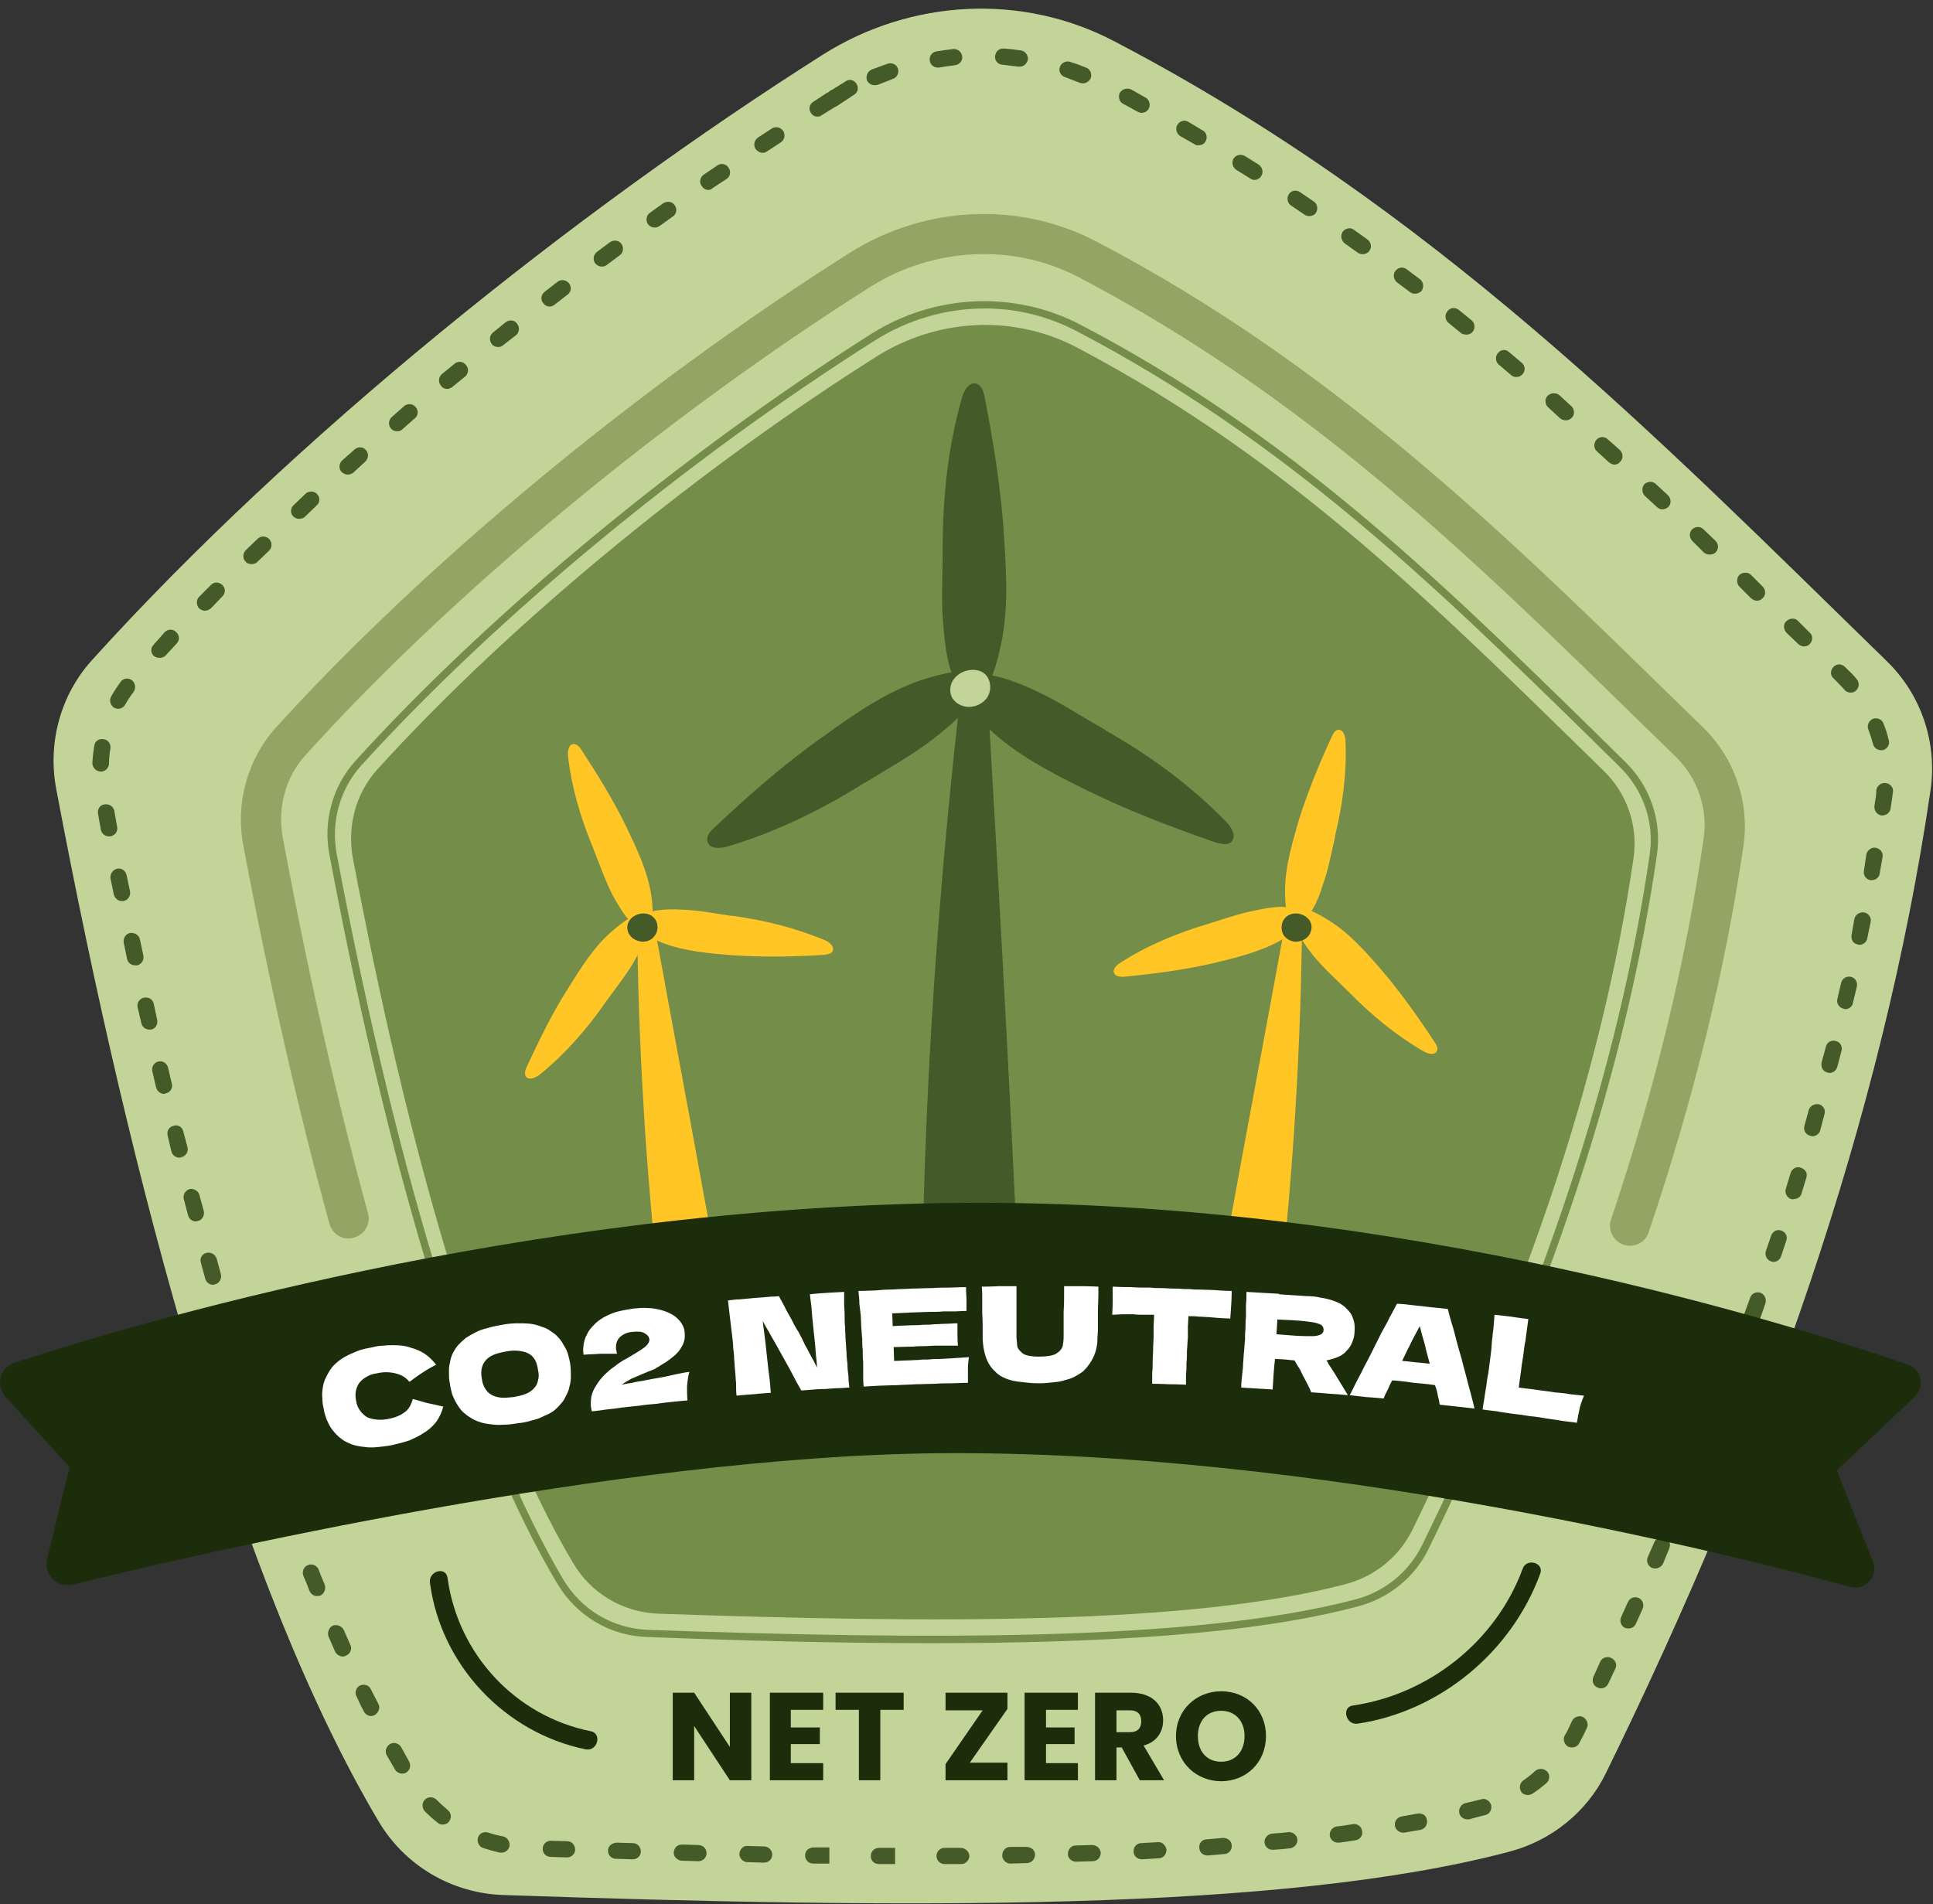 <svg width="203" height="200" viewBox="0 0 203 200" fill="none" xmlns="http://www.w3.org/2000/svg">
<rect x="0" y="0" width="203" height="200" fill="#333333" stroke="none"/>
<path d="M86.4 5.75C60.3 22.3 30.8 45.95 9.65 69.35C6.35 73 5 78 5.9 82.85C13.85 125 25.05 166.5 39.75 191.3C42.5 195.95 47.4 198.85 52.8 199.05C95.05 200.5 134.55 200.85 158.5 194.5C162.9 193.35 166.65 190.35 168.65 186.25C185.5 151.85 197.7 117.4 202.75 82.95C203.45 77.95 201.75 72.95 198.15 69.45C173.75 45.65 150.5 21.85 117.05 4.35C107.35 -0.75 95.65 -0.1 86.4 5.75Z" fill="#C3D498"/>
<path d="M94 195.8H92.3C91.8 195.8 91.45 195.45 91.45 194.95C91.45 194.5 91.8 194.1 92.3 194.1H94V194.95V195.8ZM99.2 195.8C98.75 195.8 98.35 195.45 98.35 194.95C98.35 194.5 98.7 194.1 99.2 194.1H100.9C101.3 194.1 101.8 194.45 101.8 194.95C101.8 195.4 101.4 195.8 100.95 195.8H99.2ZM87.1 195.75H85.4C84.9 195.75 84.55 195.35 84.55 194.9C84.55 194.4 84.9 194.1 85.4 194.05H87.1V194.9V195.75ZM106.1 195.75C105.65 195.75 105.25 195.35 105.25 194.9C105.25 194.4 105.6 194 106.1 194H107.8C108.3 194 108.7 194.35 108.7 194.8C108.7 195.3 108.3 195.7 107.85 195.7L106.1 195.75ZM80.25 195.65C80.217 195.65 80.2 195.65 80.2 195.65L78.5 195.6C78.05 195.6 77.65 195.2 77.65 194.75C77.65 194.3 78.05 193.85 78.5 193.9L80.25 193.95C80.7 193.95 81.1 194.35 81.1 194.8C81.1 195.3 80.7 195.65 80.25 195.65ZM113 195.55C112.55 195.55 112.15 195.2 112.15 194.75C112.15 194.25 112.5 193.85 112.95 193.85L114.7 193.8C115.15 193.8 115.55 194.15 115.6 194.6C115.6 195.1 115.25 195.5 114.75 195.5L113.05 195.55C113.017 195.55 113 195.55 113 195.55ZM73.35 195.5C73.317 195.5 73.3 195.5 73.3 195.5L71.65 195.45C71.15 195.45 70.75 195.05 70.75 194.6C70.8 194.1 71.1 193.75 71.65 193.75L73.35 193.8C73.85 193.8 74.2 194.2 74.2 194.65C74.2 195.15 73.8 195.5 73.35 195.5ZM66.45 195.3C66.417 195.3 66.4 195.3 66.4 195.3L64.7 195.25C64.2 195.25 63.85 194.85 63.85 194.4C63.85 193.9 64.25 193.6 64.75 193.55L66.45 193.6C66.95 193.6 67.3 194 67.3 194.5C67.3 194.95 66.9 195.3 66.45 195.3ZM119.9 195.3C119.45 195.3 119.05 194.95 119.05 194.5C119 194 119.4 193.6 119.85 193.6L121.6 193.5C122.05 193.45 122.45 193.85 122.5 194.3C122.5 194.8 122.15 195.2 121.65 195.2L119.95 195.3C119.917 195.3 119.9 195.3 119.9 195.3ZM59.55 195.1C59.517 195.1 59.5 195.1 59.5 195.1L57.85 195.05C57.35 195.05 56.95 194.65 57 194.15C57 193.7 57.4 193.35 57.85 193.35L59.55 193.4C60.05 193.4 60.4 193.8 60.4 194.3C60.4 194.75 60 195.1 59.55 195.1ZM126.8 194.9C126.35 194.9 125.95 194.55 125.95 194.1C125.9 193.6 126.25 193.2 126.75 193.2L128.45 193.05C128.9 193.05 129.35 193.35 129.35 193.85C129.4 194.3 129.05 194.75 128.55 194.75L126.85 194.9C126.817 194.9 126.8 194.9 126.8 194.9ZM52.65 194.6C52.583 194.6 52.533 194.6 52.5 194.6C51.9 194.467 51.3 194.3 50.7 194.1C50.3 193.95 50.05 193.45 50.2 193C50.35 192.55 50.85 192.35 51.3 192.5C51.8 192.667 52.317 192.8 52.85 192.9C53.3 193 53.6 193.5 53.5 193.95C53.4 194.35 53.05 194.6 52.65 194.6ZM133.65 194.3C133.2 194.3 132.85 194 132.8 193.55C132.75 193.1 133.1 192.65 133.6 192.6C134.167 192.567 134.733 192.517 135.3 192.45C135.75 192.4 136.2 192.75 136.25 193.2C136.3 193.65 135.95 194.1 135.45 194.15C134.883 194.217 134.317 194.267 133.75 194.3C133.717 194.3 133.683 194.3 133.65 194.3ZM140.5 193.55C140.1 193.55 139.7 193.25 139.65 192.8C139.6 192.35 139.95 191.9 140.4 191.85C140.967 191.783 141.533 191.7 142.1 191.6C142.55 191.55 143 191.85 143.05 192.35C143.15 192.8 142.8 193.25 142.35 193.3C141.783 193.4 141.217 193.483 140.65 193.55C140.583 193.55 140.533 193.55 140.5 193.55ZM147.35 192.5C146.95 192.5 146.55 192.2 146.5 191.8C146.4 191.35 146.7 190.9 147.2 190.8C147.767 190.7 148.317 190.6 148.85 190.5C149.35 190.4 149.8 190.7 149.85 191.15C149.95 191.65 149.65 192.1 149.2 192.2C148.633 192.3 148.067 192.4 147.5 192.5C147.433 192.5 147.383 192.5 147.35 192.5ZM46.5 191.65C46.3 191.65 46.1 191.6 45.95 191.45C45.483 191.083 45.033 190.683 44.6 190.25C44.3 189.9 44.3 189.35 44.6 189.05C44.95 188.7 45.5 188.7 45.85 189.05C46.217 189.417 46.617 189.783 47.05 190.15C47.4 190.45 47.45 190.95 47.15 191.35C47 191.55 46.75 191.65 46.5 191.65ZM154.1 191.1C153.7 191.1 153.35 190.85 153.25 190.45C153.15 190 153.45 189.5 153.9 189.4C154.467 189.267 155.017 189.133 155.55 189C156 188.85 156.45 189.15 156.6 189.6C156.7 190.05 156.45 190.55 156 190.65C155.433 190.783 154.867 190.933 154.3 191.1C154.233 191.1 154.167 191.1 154.1 191.1ZM160.45 188.55C160.2 188.55 159.9 188.45 159.75 188.2C159.5 187.8 159.6 187.25 160 187C160.433 186.7 160.85 186.367 161.25 186C161.65 185.7 162.15 185.75 162.5 186.1C162.8 186.45 162.75 187 162.4 187.3C161.933 187.7 161.45 188.067 160.95 188.4C160.783 188.5 160.617 188.55 160.45 188.55ZM42.2 186.3C41.95 186.3 41.65 186.15 41.5 185.9C41.2 185.4 40.9 184.883 40.6 184.35C40.4 183.95 40.55 183.45 40.95 183.2C41.35 182.95 41.9 183.1 42.15 183.55C42.417 184.05 42.683 184.533 42.95 185C43.2 185.45 43.05 185.95 42.65 186.2C42.517 186.267 42.367 186.3 42.2 186.3ZM165.1 183.55C164.933 183.55 164.783 183.517 164.65 183.45C164.25 183.2 164.1 182.65 164.35 182.25C164.483 182.05 164.6 181.833 164.7 181.6L165.1 180.75C165.3 180.35 165.85 180.15 166.25 180.35C166.65 180.6 166.85 181.1 166.65 181.5L166.25 182.35C166.117 182.583 165.983 182.833 165.85 183.1C165.7 183.4 165.4 183.55 165.1 183.55ZM38.95 180.25C38.65 180.25 38.35 180.05 38.2 179.75C37.933 179.25 37.683 178.733 37.45 178.2C37.2 177.8 37.4 177.25 37.8 177.05C38.25 176.85 38.75 177 38.95 177.45C39.217 177.983 39.483 178.5 39.75 179C39.95 179.4 39.75 179.9 39.35 180.15C39.217 180.217 39.083 180.25 38.95 180.25ZM168.1 177.35C168 177.35 167.883 177.317 167.75 177.25C167.3 177.05 167.15 176.55 167.35 176.1L168.05 174.55C168.25 174.1 168.8 173.95 169.2 174.15C169.65 174.35 169.85 174.85 169.65 175.25L168.9 176.85C168.75 177.15 168.45 177.35 168.1 177.35ZM36 174C35.7 174 35.35 173.8 35.2 173.5C34.967 172.967 34.733 172.433 34.5 171.9C34.35 171.45 34.55 170.95 34.95 170.75C35.4 170.6 35.9 170.8 36.1 171.2C36.333 171.733 36.567 172.267 36.8 172.8C37 173.2 36.8 173.7 36.35 173.9C36.25 173.967 36.133 174 36 174ZM171 171.05C170.9 171.05 170.783 171.033 170.65 171C170.25 170.8 170.05 170.3 170.25 169.85L170.95 168.3C171.15 167.85 171.65 167.65 172.1 167.85C172.5 168.05 172.7 168.55 172.5 169L171.8 170.55C171.65 170.9 171.35 171.05 171 171.05ZM33.3 167.65C32.95 167.65 32.65 167.45 32.5 167.1C32.3 166.567 32.083 166.033 31.85 165.5C31.7 165.05 31.9 164.55 32.35 164.4C32.75 164.2 33.3 164.45 33.45 164.85C33.65 165.383 33.867 165.917 34.1 166.45C34.25 166.9 34.05 167.4 33.65 167.6C33.517 167.633 33.4 167.65 33.3 167.65ZM173.85 164.75C173.717 164.75 173.6 164.733 173.5 164.7C173.05 164.5 172.85 164 173.05 163.55L173.75 161.95C173.95 161.55 174.45 161.35 174.85 161.55C175.3 161.7 175.5 162.2 175.3 162.65L174.65 164.25C174.5 164.55 174.15 164.75 173.85 164.75ZM30.8 161.2C30.45 161.2 30.15 161 30 160.65L29.4 159.05C29.25 158.6 29.45 158.1 29.9 157.95C30.35 157.75 30.85 158 31 158.45L31.6 160.05C31.75 160.5 31.55 161 31.1 161.15C31 161.183 30.9 161.2 30.8 161.2ZM176.55 158.4C176.45 158.4 176.333 158.383 176.2 158.35C175.8 158.15 175.6 157.65 175.75 157.2L176.45 155.65C176.6 155.2 177.1 155 177.55 155.15C178 155.35 178.2 155.85 178 156.3L177.35 157.9C177.2 158.2 176.9 158.4 176.55 158.4ZM28.5 154.7C28.15 154.7 27.8 154.5 27.65 154.15L27.1 152.5C26.95 152.05 27.2 151.55 27.65 151.4C28.1 151.25 28.6 151.5 28.75 151.95L29.3 153.6C29.45 154 29.2 154.5 28.75 154.65C28.65 154.683 28.567 154.7 28.5 154.7ZM179.15 152C179.05 152 178.95 151.983 178.85 151.95C178.4 151.8 178.2 151.3 178.35 150.85L179 149.25C179.15 148.8 179.65 148.55 180.1 148.75C180.55 148.9 180.75 149.4 180.6 149.85L179.95 151.45C179.8 151.8 179.5 152 179.15 152ZM26.3 148.15C25.95 148.15 25.6 147.95 25.5 147.55L25 145.9C24.85 145.45 25.1 145 25.55 144.85C26 144.7 26.5 144.95 26.6 145.4L27.15 147.05C27.3 147.5 27.05 148 26.6 148.1C26.5 148.133 26.4 148.15 26.3 148.15ZM181.65 145.55C181.55 145.55 181.45 145.533 181.35 145.5C180.9 145.35 180.7 144.85 180.85 144.4L181.45 142.8C181.6 142.35 182.1 142.1 182.55 142.3C183 142.45 183.25 142.95 183.05 143.4L182.45 145C182.35 145.35 182 145.55 181.65 145.55ZM24.3 141.55C23.9 141.55 23.55 141.35 23.45 140.95L22.95 139.3C22.85 138.85 23.1 138.35 23.55 138.25C24 138.1 24.5 138.35 24.6 138.8L25.1 140.45C25.25 140.9 25 141.4 24.55 141.55C24.45 141.55 24.367 141.55 24.3 141.55ZM184 139.1C183.933 139.1 183.85 139.083 183.75 139.05C183.3 138.9 183.05 138.4 183.2 137.95L183.8 136.3C183.95 135.85 184.45 135.65 184.9 135.8C185.3 135.95 185.55 136.45 185.4 136.9L184.85 138.5C184.7 138.85 184.35 139.1 184 139.1ZM22.35 134.95C22 134.95 21.65 134.7 21.55 134.3L21.1 132.65C20.95 132.2 21.2 131.7 21.7 131.6C22.15 131.5 22.6 131.75 22.75 132.2L23.2 133.85C23.3 134.3 23.05 134.8 22.6 134.9C22.533 134.933 22.45 134.95 22.35 134.95ZM186.25 132.55C186.183 132.55 186.1 132.533 186 132.5C185.55 132.35 185.3 131.85 185.45 131.4L186 129.8C186.15 129.35 186.6 129.1 187.05 129.25C187.5 129.4 187.75 129.85 187.6 130.3L187.05 131.95C186.95 132.3 186.6 132.55 186.25 132.55ZM20.55 128.3C20.2 128.3 19.85 128.05 19.75 127.65L19.3 125.95C19.2 125.5 19.45 125.05 19.9 124.9C20.35 124.8 20.85 125.1 20.95 125.55L21.4 127.2C21.5 127.65 21.25 128.15 20.8 128.25C20.7 128.283 20.617 128.3 20.55 128.3ZM188.35 125.95C188.283 125.983 188.2 125.983 188.1 125.95C187.65 125.8 187.4 125.3 187.55 124.85L188.05 123.2C188.2 122.75 188.65 122.5 189.1 122.65C189.6 122.8 189.85 123.25 189.7 123.7L189.2 125.35C189.1 125.75 188.75 125.95 188.35 125.95ZM18.85 121.6C18.45 121.6 18.1 121.35 18 120.95L17.6 119.25C17.5 118.8 17.75 118.35 18.25 118.25C18.7 118.1 19.15 118.4 19.25 118.85L19.7 120.55C19.8 121 19.5 121.45 19.05 121.55C18.983 121.583 18.917 121.6 18.85 121.6ZM190.35 119.35C190.25 119.35 190.167 119.333 190.1 119.3C189.65 119.2 189.35 118.7 189.5 118.25L189.95 116.6C190.1 116.15 190.55 115.9 191.05 116C191.5 116.15 191.75 116.6 191.6 117.05L191.15 118.75C191.05 119.1 190.7 119.35 190.35 119.35ZM17.2 114.9C16.85 114.9 16.5 114.6 16.4 114.25L16 112.55C15.9 112.1 16.15 111.6 16.65 111.5C17.1 111.4 17.55 111.7 17.65 112.15L18.05 113.85C18.15 114.3 17.9 114.75 17.4 114.85C17.333 114.883 17.267 114.9 17.2 114.9ZM192.15 112.7C192.083 112.7 192 112.683 191.9 112.65C191.45 112.55 191.2 112.1 191.3 111.6L191.75 109.95C191.85 109.5 192.3 109.2 192.8 109.35C193.25 109.45 193.5 109.9 193.4 110.35L192.95 112.05C192.85 112.45 192.5 112.7 192.15 112.7ZM15.7 108.15C15.3 108.15 14.95 107.9 14.85 107.5L14.45 105.8C14.35 105.35 14.65 104.9 15.1 104.8C15.6 104.7 16.05 104.95 16.15 105.45L16.5 107.1C16.6 107.6 16.35 108.05 15.85 108.15C15.783 108.15 15.733 108.15 15.7 108.15ZM193.8 106C193.733 106 193.667 105.983 193.6 105.95C193.15 105.85 192.85 105.4 192.95 104.95L193.35 103.25C193.45 102.8 193.9 102.5 194.35 102.6C194.85 102.7 195.1 103.15 195 103.65L194.6 105.3C194.55 105.7 194.2 106 193.8 106ZM14.2 101.4C13.8 101.4 13.45 101.15 13.35 100.75L13 99.05C12.9 98.55 13.2 98.1 13.65 98C14.15 97.95 14.6 98.2 14.7 98.7L15.05 100.35C15.15 100.85 14.85 101.3 14.4 101.4C14.333 101.4 14.267 101.4 14.2 101.4ZM195.25 99.25C195.217 99.25 195.167 99.233 195.1 99.2C194.65 99.15 194.35 98.7 194.45 98.2L194.75 96.5C194.85 96.05 195.35 95.75 195.8 95.85C196.25 95.95 196.55 96.4 196.45 96.85L196.1 98.55C196.05 98.95 195.65 99.25 195.25 99.25ZM12.8 94.65C12.4 94.65 12.05 94.35 11.95 93.95L11.6 92.25C11.55 91.8 11.85 91.35 12.3 91.25C12.75 91.15 13.2 91.45 13.3 91.95L13.65 93.6C13.75 94.1 13.45 94.55 12.95 94.65C12.917 94.65 12.867 94.65 12.8 94.65ZM196.6 92.45C196.533 92.45 196.467 92.45 196.4 92.45C195.95 92.35 195.65 91.9 195.75 91.45L196 89.75C196.1 89.3 196.55 88.95 197 89.05C197.5 89.15 197.8 89.6 197.7 90.05L197.4 91.75C197.35 92.15 197 92.45 196.6 92.45ZM11.45 87.85C11.05 87.85 10.7 87.6 10.6 87.2L10.3 85.5C10.2 85 10.5 84.55 10.95 84.5C11.45 84.4 11.9 84.7 12 85.15L12.3 86.85C12.4 87.3 12.1 87.75 11.6 87.85C11.567 87.85 11.517 87.85 11.45 87.85ZM197.7 85.65C197.667 85.65 197.617 85.65 197.55 85.65C197.1 85.55 196.8 85.15 196.85 84.65L197 83.65C197.033 83.45 197.05 83.233 197.05 83C197.1 82.55 197.55 82.2 198 82.25C198.5 82.3 198.85 82.7 198.8 83.15C198.767 83.417 198.733 83.667 198.7 83.9L198.55 84.9C198.5 85.35 198.1 85.65 197.7 85.65ZM10.55 81.05C10.05 81 9.7 80.6 9.7 80.15C9.733 79.55 9.8 78.95 9.9 78.35C9.95 77.85 10.4 77.55 10.9 77.65C11.35 77.7 11.65 78.15 11.6 78.6C11.5 79.133 11.45 79.683 11.45 80.25C11.4 80.7 11.05 81.05 10.55 81.05ZM197.55 78.8C197.15 78.8 196.8 78.55 196.7 78.15C196.567 77.65 196.4 77.133 196.2 76.6C196.05 76.2 196.25 75.7 196.7 75.5C197.15 75.35 197.65 75.55 197.8 76C198.033 76.567 198.217 77.15 198.35 77.75C198.5 78.2 198.2 78.65 197.75 78.8C197.683 78.8 197.617 78.8 197.55 78.8ZM12.4 74.45C12.267 74.45 12.133 74.417 12 74.35C11.6 74.1 11.45 73.6 11.65 73.2C11.95 72.667 12.283 72.15 12.65 71.65C12.9 71.25 13.45 71.15 13.85 71.45C14.2 71.7 14.3 72.25 14.05 72.65C13.717 73.083 13.417 73.533 13.15 74C13 74.3 12.7 74.45 12.4 74.45ZM194.35 72.75C194.1 72.75 193.85 72.65 193.7 72.45C193.433 72.15 193.15 71.85 192.85 71.55L192.55 71.25C192.2 70.95 192.2 70.4 192.55 70.05C192.9 69.7 193.4 69.7 193.75 70.05L194.05 70.35C194.383 70.65 194.7 70.983 195 71.35C195.3 71.7 195.25 72.25 194.9 72.55C194.75 72.7 194.55 72.75 194.35 72.75ZM16.75 69.1C16.55 69.1 16.35 69.05 16.15 68.9C15.8 68.55 15.8 68.05 16.15 67.7L17.3 66.4C17.65 66.05 18.2 66.05 18.5 66.4C18.85 66.7 18.9 67.25 18.55 67.6L17.4 68.85C17.2 69.05 17 69.1 16.75 69.1ZM189.45 67.9C189.25 67.9 189 67.8 188.85 67.65L187.6 66.45C187.3 66.1 187.25 65.55 187.6 65.25C187.95 64.9 188.5 64.9 188.8 65.2L190.05 66.45C190.4 66.75 190.4 67.3 190.05 67.65C189.9 67.8 189.7 67.9 189.45 67.9ZM21.5 64.15C21.3 64.15 21.1 64.05 20.9 63.9C20.6 63.55 20.6 63 20.9 62.7L22.15 61.45C22.45 61.1 23 61.1 23.35 61.45C23.7 61.8 23.7 62.3 23.35 62.65L22.15 63.9C21.95 64.05 21.75 64.15 21.5 64.15ZM184.5 63.1C184.3 63.1 184.1 63 183.9 62.85L182.7 61.65C182.35 61.3 182.35 60.75 182.65 60.4C183 60.1 183.55 60.05 183.9 60.4L185.1 61.6C185.45 61.95 185.45 62.5 185.15 62.8C184.95 63 184.75 63.1 184.5 63.1ZM26.4 59.25C26.2 59.25 25.95 59.2 25.8 59C25.45 58.65 25.5 58.15 25.8 57.8L27.05 56.6C27.4 56.25 27.95 56.3 28.25 56.6C28.6 56.95 28.6 57.5 28.25 57.85L27 59.05C26.85 59.2 26.65 59.25 26.4 59.25ZM179.55 58.25C179.35 58.25 179.15 58.2 178.95 58.05L177.75 56.85C177.4 56.5 177.35 55.95 177.7 55.6C178.05 55.3 178.55 55.25 178.9 55.6L180.15 56.8C180.5 57.15 180.5 57.65 180.2 58C180 58.2 179.8 58.25 179.55 58.25ZM31.4 54.5C31.2 54.5 30.95 54.4 30.8 54.25C30.45 53.9 30.5 53.35 30.85 53.05L32.1 51.85C32.45 51.55 33 51.55 33.3 51.9C33.65 52.25 33.6 52.8 33.25 53.1L32 54.3C31.85 54.45 31.6 54.5 31.4 54.5ZM174.6 53.5C174.35 53.5 174.15 53.4 174 53.25L172.75 52.1C172.4 51.75 172.4 51.2 172.7 50.85C173.05 50.55 173.55 50.5 173.9 50.85L175.15 52C175.5 52.35 175.55 52.9 175.2 53.25C175.05 53.4 174.8 53.5 174.6 53.5ZM36.5 49.85C36.3 49.85 36.05 49.75 35.85 49.55C35.55 49.2 35.6 48.65 35.95 48.35L37.25 47.2C37.6 46.9 38.15 46.9 38.45 47.3C38.75 47.65 38.7 48.15 38.35 48.5L37.1 49.65C36.9 49.8 36.7 49.85 36.5 49.85ZM169.55 48.8C169.35 48.8 169.15 48.7 168.95 48.55L167.7 47.4C167.35 47.1 167.35 46.55 167.65 46.2C167.95 45.85 168.5 45.8 168.85 46.15L170.15 47.3C170.45 47.65 170.5 48.15 170.15 48.5C170 48.7 169.8 48.8 169.55 48.8ZM41.7 45.3C41.45 45.3 41.2 45.2 41.05 45C40.75 44.65 40.8 44.1 41.15 43.8L42.45 42.65C42.8 42.35 43.35 42.4 43.65 42.75C43.95 43.1 43.95 43.65 43.55 43.95L42.25 45.1C42.1 45.25 41.9 45.3 41.7 45.3ZM164.45 44.15C164.25 44.15 164.05 44.1 163.85 43.95L162.6 42.8C162.25 42.5 162.2 41.95 162.5 41.6C162.85 41.25 163.35 41.2 163.75 41.5L165 42.65C165.35 42.95 165.4 43.5 165.1 43.85C164.9 44.05 164.7 44.15 164.45 44.15ZM46.95 40.85C46.7 40.85 46.45 40.75 46.3 40.5C46 40.15 46.05 39.6 46.4 39.3L47.75 38.2C48.1 37.9 48.65 37.95 48.95 38.35C49.25 38.7 49.2 39.25 48.85 39.55L47.5 40.65C47.333 40.783 47.15 40.85 46.95 40.85ZM159.25 39.6C159.05 39.6 158.85 39.55 158.7 39.4L157.4 38.3C157.05 38 157 37.45 157.3 37.1C157.6 36.7 158.15 36.65 158.5 37L159.8 38.1C160.2 38.4 160.2 38.95 159.9 39.3C159.75 39.5 159.5 39.6 159.25 39.6ZM52.3 36.45C52.05 36.45 51.8 36.35 51.65 36.15C51.35 35.75 51.4 35.25 51.75 34.95L53.1 33.85C53.5 33.55 54.05 33.6 54.3 34C54.6 34.35 54.55 34.9 54.2 35.2L52.85 36.25C52.7 36.4 52.5 36.45 52.3 36.45ZM154 35.15C153.8 35.15 153.6 35.1 153.45 35L152.1 33.9C151.75 33.6 151.7 33.05 152 32.7C152.3 32.3 152.8 32.25 153.2 32.55L154.55 33.65C154.9 33.95 154.95 34.5 154.65 34.85C154.5 35.05 154.25 35.15 154 35.15ZM57.7 32.2C57.45 32.2 57.2 32.05 57.05 31.85C56.75 31.5 56.8 30.95 57.2 30.65L58.55 29.6C58.95 29.3 59.45 29.4 59.75 29.75C60.05 30.15 60 30.65 59.6 30.95L58.25 32C58.083 32.133 57.9 32.2 57.7 32.2ZM148.6 30.85C148.4 30.85 148.25 30.8 148.1 30.7L146.7 29.65C146.35 29.35 146.25 28.8 146.55 28.45C146.85 28.05 147.4 28 147.75 28.3L149.15 29.35C149.5 29.65 149.55 30.15 149.3 30.55C149.1 30.75 148.85 30.85 148.6 30.85ZM63.2 28C62.95 28 62.7 27.9 62.5 27.65C62.25 27.3 62.3 26.75 62.7 26.45L64.05 25.45C64.45 25.15 65 25.25 65.25 25.6C65.55 26 65.45 26.55 65.1 26.8L63.7 27.85C63.567 27.95 63.4 28 63.2 28ZM143.1 26.7C142.933 26.7 142.767 26.65 142.6 26.55L141.2 25.55C140.85 25.25 140.75 24.75 141 24.35C141.3 23.95 141.85 23.85 142.2 24.15L143.6 25.15C144 25.45 144.1 26 143.8 26.35C143.65 26.6 143.35 26.7 143.1 26.7ZM68.75 23.9C68.5 23.9 68.25 23.8 68.05 23.55C67.8 23.2 67.85 22.65 68.25 22.35L69.65 21.35C70.05 21.1 70.6 21.15 70.85 21.55C71.15 21.95 71.05 22.5 70.65 22.75L69.25 23.75C69.083 23.85 68.917 23.9 68.75 23.9ZM137.5 22.7C137.333 22.7 137.167 22.65 137 22.55L135.6 21.6C135.2 21.35 135.1 20.8 135.35 20.4C135.6 20 136.15 19.9 136.55 20.2L137.95 21.15C138.35 21.4 138.45 21.95 138.2 22.35C138.05 22.6 137.75 22.7 137.5 22.7ZM74.4 19.95C74.1 19.95 73.85 19.8 73.7 19.55C73.4 19.15 73.5 18.65 73.9 18.35L75.3 17.4C75.7 17.1 76.25 17.2 76.5 17.6C76.8 18 76.7 18.55 76.3 18.8L74.85 19.75C74.717 19.883 74.567 19.95 74.4 19.95ZM131.75 18.9C131.583 18.9 131.433 18.85 131.3 18.75L129.85 17.85C129.45 17.6 129.3 17.05 129.55 16.65C129.8 16.25 130.35 16.15 130.75 16.4L132.2 17.3C132.6 17.6 132.7 18.1 132.45 18.5C132.3 18.75 132 18.9 131.75 18.9ZM80.1 16.05C79.8 16.05 79.55 15.9 79.35 15.65C79.1 15.25 79.2 14.75 79.6 14.45L81.05 13.5C81.45 13.25 81.95 13.35 82.25 13.75C82.5 14.15 82.4 14.7 82 14.95L80.55 15.9C80.417 16 80.267 16.05 80.1 16.05ZM125.9 15.25C125.733 15.283 125.583 15.25 125.45 15.15L123.95 14.3C123.55 14.05 123.4 13.5 123.65 13.1C123.9 12.7 124.4 12.55 124.8 12.8L126.3 13.7C126.7 13.9 126.85 14.45 126.6 14.85C126.45 15.15 126.15 15.25 125.9 15.25ZM85.85 12.25C85.55 12.25 85.3 12.1 85.15 11.85C84.9 11.45 85 10.95 85.4 10.7L86.85 9.75C86.85 9.75 86.867 9.75 86.9 9.75L87.3 9.45C87.3 9.45 87.317 9.45 87.35 9.45L88.8 8.55C89.2 8.25 89.7 8.4 89.95 8.8C90.2 9.2 90.1 9.7 89.7 9.95L89.3 10.2C89.3 10.233 89.283 10.25 89.25 10.25L87.8 11.2C87.767 11.2 87.75 11.2 87.75 11.2L86.3 12.1C86.167 12.2 86.017 12.25 85.85 12.25ZM119.9 11.85C119.767 11.85 119.633 11.817 119.5 11.75L117.95 10.9C117.55 10.7 117.4 10.2 117.6 9.75C117.85 9.35 118.35 9.2 118.8 9.4L120.3 10.25C120.7 10.45 120.85 11 120.65 11.4C120.5 11.7 120.2 11.85 119.9 11.85ZM91.85 8.95C91.5 8.95 91.2 8.75 91.05 8.45C90.9 8 91.1 7.5 91.55 7.3C92.083 7.1 92.633 6.9 93.2 6.7C93.65 6.55 94.15 6.75 94.3 7.2C94.45 7.65 94.2 8.15 93.75 8.3C93.217 8.5 92.7 8.7 92.2 8.9C92.1 8.933 91.983 8.95 91.85 8.95ZM113.75 8.75C113.617 8.75 113.5 8.733 113.4 8.7C112.9 8.5 112.383 8.3 111.85 8.1C111.4 7.95 111.15 7.5 111.3 7.05C111.45 6.6 111.95 6.35 112.4 6.5C112.933 6.667 113.483 6.867 114.05 7.1C114.5 7.25 114.7 7.75 114.55 8.2C114.4 8.55 114.05 8.75 113.75 8.75ZM98.5 7.1C98.05 7.1 97.7 6.8 97.65 6.4C97.55 5.9 97.9 5.45 98.35 5.4C98.95 5.3 99.533 5.217 100.1 5.15C100.55 5.1 101 5.45 101.05 5.95C101.1 6.4 100.75 6.8 100.3 6.85C99.733 6.917 99.167 7 98.6 7.1C98.567 7.1 98.533 7.1 98.5 7.1ZM107.1 7C107.033 7 106.983 7 106.95 7C106.417 6.933 105.867 6.867 105.3 6.8C104.8 6.8 104.45 6.35 104.5 5.9C104.55 5.4 104.95 5.05 105.45 5.1C106.017 5.133 106.6 5.2 107.2 5.3C107.65 5.35 108 5.8 107.95 6.25C107.85 6.7 107.5 7 107.1 7Z" fill="#455A29"/>
<path d="M92.05 37.45C74.2 48.7 54.05 64.9 39.6 80.85C37.35 83.35 36.45 86.8 37.05 90.1C42.5 118.9 50.1 147.25 60.2 164.2C62.05 167.35 65.4 169.35 69.1 169.5C98 170.5 124.95 170.7 141.3 166.4C144.35 165.6 146.9 163.55 148.3 160.75C159.8 137.25 168.1 113.7 171.55 90.15C172.05 86.75 170.85 83.3 168.4 80.95C151.75 64.7 135.85 48.45 113 36.45C106.35 33 98.4 33.45 92.05 37.45Z" fill="#748E4A"/>
<path fill-rule="evenodd" clip-rule="evenodd" d="M97.85 172.6C88.2 172.6 78.1 172.35 68 171.95C64.05 171.85 60.5 169.7 58.5 166.3C49.4 151.05 41.15 124.6 34.6 89.8C33.9 86.25 34.95 82.55 37.3 79.95C51.35 64.45 71.6 47.7 91.45 35.1C98.15 30.85 106.55 30.5 113.45 34.1C135.55 45.65 151 60.75 167.35 76.75L170.65 80C173.3 82.55 174.55 86.25 174 89.85C170.7 112.6 162.85 136.45 150 162.75C148.55 165.7 145.85 167.9 142.55 168.75C131.5 171.7 115.5 172.6 97.85 172.6ZM103.4 32.4C99.4 32.4 95.4 33.55 91.9 35.75C72.05 48.3 51.9 65 37.9 80.45C35.7 82.9 34.75 86.35 35.35 89.65C41.9 124.35 50.15 150.7 59.15 165.9C61.05 169.1 64.35 171.05 68.05 171.2C96.6 172.2 125.35 172.5 142.35 168C145.4 167.2 147.9 165.15 149.3 162.4C162.1 136.2 169.95 112.4 173.25 89.75C173.75 86.35 172.55 82.95 170.1 80.55L166.8 77.3C150.5 61.35 135.05 46.3 113.1 34.8C110.05 33.2 106.75 32.4 103.4 32.4Z" fill="#748E4A"/>
<path d="M171.2 130.85C170.967 130.85 170.733 130.817 170.5 130.75C169.4 130.35 168.8 129.15 169.2 128.05C173.8 114.4 177.05 100.95 178.9 88.15C179.4 85 178.3 81.75 175.95 79.45L172.3 75.9C154.35 58.35 137.35 41.75 113.25 29.1C106.45 25.55 98.1 25.95 91.45 30.1C69.65 43.9 47.45 62.3 32.1 79.3C30 81.6 29.1 84.85 29.7 88C32.4 102.5 35.45 115.75 38.65 127.45C38.95 128.55 38.3 129.7 37.15 130C36.05 130.35 34.9 129.65 34.6 128.55C31.35 116.75 28.3 103.4 25.55 88.8C24.7 84.35 26 79.75 28.95 76.45C44.6 59.2 67.1 40.55 89.25 26.55C97.1 21.6 107.05 21.1 115.2 25.4C139.85 38.3 157.85 55.9 175.25 72.9L178.9 76.45C182.15 79.65 183.75 84.25 183.1 88.8C181.2 101.85 177.85 115.5 173.15 129.4C172.9 130.3 172.05 130.85 171.2 130.85Z" fill="#92A564"/>
<path d="M96.85 134.05C97.1 113.9 98.55 92.8 101.1 70.95H103.6C105.167 97.75 106.283 118.783 106.95 134.05H96.85Z" fill="#455A29"/>
<path d="M101 41.85C101.2 41.05 101.8 40.05 102.55 40.3C103.1 40.5 103.3 41.15 103.4 41.7C104.35 46.5 105.15 51.5 105.45 56.45C105.7 60.45 105.95 64.5 104.95 68.45C104.717 69.517 104.383 70.567 103.95 71.6C103.65 72.4 103.15 73.45 102.15 73.5C101.6 73.55 101 72.65 100.7 72.25C100.3 71.65 100.05 70.95 99.8 70.3C99.4 68.9 99.2 67.45 99.1 66.05C98.8 63.3 99 60.55 99 57.8C99 57.7 99 57.617 99 57.55C99 52.25 99.55 46.95 101 41.85Z" fill="#455A29"/>
<path d="M76.45 88.9C75.65 89.15 74.5 89.2 74.3 88.4C74.15 87.85 74.55 87.35 75 86.95C78.55 83.6 82.35 80.25 86.4 77.4C89.65 75.05 93 72.7 96.85 71.4C97.883 71.067 98.933 70.8 100 70.6C100.85 70.45 102.05 70.3 102.6 71.1C102.95 71.55 102.5 72.55 102.3 73C102 73.65 101.6 74.25 101.15 74.8C100.2 75.9 99.05 76.8 97.9 77.7C95.75 79.35 93.3 80.7 90.95 82.15C90.883 82.183 90.817 82.217 90.75 82.25C86.3 85.05 81.5 87.4 76.45 88.9Z" fill="#455A29"/>
<path d="M128.75 86.3C129.35 86.9 129.9 87.85 129.3 88.45C128.9 88.8 128.25 88.65 127.7 88.5C123.05 86.9 118.35 85.1 113.9 82.9C110.3 81.1 106.65 79.25 103.75 76.45C102.95 75.683 102.2 74.867 101.5 74C101 73.35 100.3 72.4 100.75 71.5C101 70.95 102.1 70.9 102.6 70.85C103.3 70.85 104 70.9 104.7 71.05C106.1 71.4 107.45 71.95 108.75 72.55C111.25 73.7 113.55 75.25 115.95 76.6C116.017 76.633 116.083 76.683 116.15 76.75C120.75 79.35 125.05 82.5 128.75 86.3Z" fill="#455A29"/>
<path d="M100.2 71.3C99.7 71.9 99.65 72.85 100.1 73.45C100.5 74 101.25 74.3 101.9 74.25C102.6 74.2 103.25 73.85 103.65 73.3C104.05 72.7 104.1 71.95 103.8 71.3C103.15 69.9 101 70.2 100.2 71.3Z" fill="#C3D498"/>
<path d="M69.25 135.75C67.85 123.05 67 109.75 66.9 95.8L68.4 95.5C71.45 112.25 73.95 125.4 75.6 134.95L69.25 135.75Z" fill="#FFC626"/>
<path d="M59.65 79.45C59.6 78.95 59.7 78.2 60.2 78.15C60.6 78.15 60.85 78.45 61.05 78.75C62.75 81.35 64.45 84.1 65.8 86.9C66.9 89.2 68 91.5 68.4 94.05C68.5 94.75 68.55 95.45 68.55 96.15C68.55 96.65 68.55 97.4 68 97.7C67.65 97.85 67.1 97.45 66.8 97.3C66.45 97.05 66.1 96.7 65.8 96.35C65.25 95.65 64.8 94.85 64.35 94.05C63.55 92.5 63 90.85 62.35 89.25C62.317 89.217 62.3 89.167 62.3 89.1C61 86 60.05 82.8 59.65 79.45Z" fill="#FFC626"/>
<path d="M56.65 112.9C56.25 113.2 55.55 113.5 55.25 113.1C55.05 112.8 55.15 112.4 55.3 112.1C56.6 109.3 58 106.4 59.7 103.75C61.05 101.6 62.4 99.4 64.35 97.75C64.883 97.283 65.433 96.867 66 96.5C66.45 96.2 67.1 95.85 67.65 96.15C68 96.35 67.95 97.05 67.95 97.35C67.9 97.8 67.8 98.25 67.7 98.7C67.4 99.55 66.95 100.35 66.5 101.15C65.6 102.65 64.5 104 63.5 105.4C63.467 105.467 63.433 105.517 63.4 105.55C61.5 108.25 59.25 110.8 56.65 112.9Z" fill="#FFC626"/>
<path d="M86.6 98.75C87.1 98.95 87.65 99.4 87.45 99.9C87.3 100.2 86.85 100.25 86.5 100.3C83.45 100.5 80.2 100.55 77.1 100.35C74.55 100.15 72 99.95 69.6 99.05C68.967 98.783 68.333 98.483 67.7 98.15C67.25 97.85 66.6 97.5 66.65 96.85C66.7 96.5 67.3 96.2 67.6 96.05C68 95.85 68.45 95.7 68.9 95.65C69.8 95.5 70.7 95.5 71.6 95.55C73.35 95.6 75.05 95.95 76.8 96.2C76.833 96.2 76.883 96.2 76.95 96.2C80.25 96.65 83.5 97.45 86.6 98.75Z" fill="#FFC626"/>
<path d="M66 98C66.2 98.4 66.6 98.75 67.1 98.85C67.7 99.05 68.4 98.8 68.75 98.3C69.15 97.8 69.15 97.05 68.8 96.55C67.8 95.2 65.3 96.3 66 98Z" fill="#455A29"/>
<path d="M134.4 135.75C135.8 123.05 136.65 109.75 136.75 95.8L135.25 95.5C132.2 112.25 129.65 125.4 128.05 134.95L134.4 135.75Z" fill="#FFC626"/>
<path d="M141.3 77.85C141.3 77.35 141.1 76.65 140.55 76.65C140.2 76.7 140 77.05 139.85 77.4C138.55 80.2 137.35 83.15 136.4 86.15C135.7 88.6 134.95 91.05 134.95 93.65C134.95 94.317 135 95 135.1 95.7C135.2 96.25 135.3 96.95 135.9 97.15C136.3 97.25 136.75 96.8 137 96.55C137.35 96.25 137.6 95.9 137.85 95.5C138.3 94.75 138.65 93.85 138.9 93C139.5 91.35 139.8 89.65 140.2 87.95C140.2 87.883 140.2 87.833 140.2 87.8C141 84.55 141.45 81.2 141.3 77.85Z" fill="#FFC626"/>
<path d="M149.45 110.4C149.95 110.7 150.65 110.9 150.9 110.4C151.05 110.1 150.85 109.75 150.65 109.45C148.95 106.85 147.1 104.25 145.05 101.85C143.4 99.95 141.7 98 139.5 96.65C138.933 96.283 138.317 95.95 137.65 95.65C137.2 95.45 136.5 95.2 136 95.6C135.7 95.85 135.85 96.5 135.9 96.8C136 97.25 136.15 97.7 136.35 98.1C136.8 98.9 137.35 99.65 137.9 100.35C139 101.7 140.3 102.85 141.55 104.1C141.583 104.133 141.617 104.167 141.65 104.2C144 106.6 146.6 108.75 149.45 110.4Z" fill="#FFC626"/>
<path d="M117.7 101.1C117.25 101.35 116.75 101.9 117.05 102.3C117.25 102.6 117.65 102.6 118 102.6C121.1 102.3 124.25 101.9 127.3 101.2C129.8 100.6 132.3 100 134.55 98.75C135.15 98.383 135.717 97.983 136.25 97.55C136.65 97.2 137.25 96.75 137.1 96.1C137 95.75 136.35 95.55 136.05 95.45C135.6 95.35 135.15 95.3 134.7 95.25C133.8 95.25 132.9 95.4 132 95.6C130.3 95.9 128.65 96.5 127 97C126.933 97.033 126.883 97.05 126.85 97.05C123.65 98 120.5 99.3 117.7 101.1Z" fill="#FFC626"/>
<path d="M137.6 98C137.45 98.4 137 98.75 136.55 98.85C135.95 99.05 135.25 98.8 134.85 98.3C134.5 97.8 134.5 97.05 134.85 96.55C135.85 95.2 138.35 96.3 137.6 98Z" fill="#455A29"/>
<path d="M0.6 146.75C-0.5 145.55 -4.52995e-06 143.65 1.5 143.15C13.2 139.3 54.9 126.75 100.9 126.35C147.1 125.95 189 139.4 200.4 143.35C201.8 143.85 202.15 145.65 201.1 146.7L192.9 154.45L196.7 164.05C197.3 165.55 195.9 167.1 194.35 166.7C181.4 163.15 137.9 152.25 98.35 152.65C64.8 153 20.35 163.3 7.65 166.45C6 166.85 4.55 165.4 4.95 163.75L7.3 154.1L0.6 146.75Z" fill="#1C2D0B"/>
<path d="M62.05 181.85C54.1 180.25 48.1 173.75 47 165.75C46.85 164.5 45 165 45.15 166.25C46.3 174.9 53 182 61.5 183.75C62.75 184 63.25 182.1 62.05 181.85Z" fill="#1C2D0B"/>
<path d="M159.9 164.8C157.1 172.4 150.05 178 142.05 179.15C140.85 179.35 141.35 181.25 142.6 181.05C151.25 179.75 158.75 173.5 161.75 165.3C162.2 164.15 160.3 163.6 159.9 164.8Z" fill="#1C2D0B"/>
<path d="M76.65 177.8V183.5L72.9 177.8H70.65V187H72.9V181.3L76.65 187H78.9V177.8H76.65ZM86.45 177.8H80.85V187H86.45V185.2H83.05V183.2H86.1V181.45H83.05V179.6H86.45V177.8ZM87.75 179.6H90.2V187H92.45V179.6H94.9V177.8H87.75V179.6ZM105.8 177.8H99.3V179.65H103.2L99.3 185.3V187H105.8V185.15H101.85L105.8 179.5V177.8ZM113.2 177.8H107.6V187H113.2V185.2H109.85V183.2H112.85V181.45H109.85V179.6H113.2V177.8ZM119.85 180.8C119.85 181.5 119.5 181.95 118.65 181.95H117.25V179.65H118.65C119.5 179.65 119.85 180.1 119.85 180.8ZM115 177.8V187H117.25V183.55H117.8L119.7 187H122.25L120.1 183.35C121.55 182.95 122.15 181.85 122.15 180.7C122.15 179.1 121.05 177.8 118.75 177.8H115ZM132.95 182.35C132.95 179.6 130.9 177.65 128.25 177.65C125.65 177.65 123.5 179.6 123.5 182.35C123.5 185.15 125.65 187.1 128.25 187.1C130.85 187.1 132.95 185.15 132.95 182.35ZM125.8 182.35C125.8 180.75 126.75 179.7 128.25 179.7C129.7 179.7 130.7 180.75 130.7 182.35C130.7 184 129.7 185.05 128.25 185.05C126.75 185.05 125.8 184 125.8 182.35Z" fill="#1C2D0B"/>
<path d="M41.15 151.8C40.65 151.9 40.15 151.95 39.65 152C39.2 152.05 38.75 152.05 38.35 152C37.95 151.95 37.55 151.9 37.2 151.8C36.85 151.7 36.55 151.55 36.25 151.4C35.65 151.05 35.2 150.6 34.8 150.05C34.6 149.75 34.45 149.45 34.3 149.1C34.2 148.8 34.05 148.4 34 148C33.9 147.6 33.85 147.2 33.85 146.85C33.8 146.45 33.85 146.1 33.9 145.75C33.95 145.4 34.05 145.05 34.2 144.75C34.35 144.45 34.5 144.15 34.7 143.85C34.9 143.55 35.15 143.3 35.45 143.05C35.75 142.8 36.05 142.6 36.45 142.4C36.8 142.2 37.25 142.05 37.7 141.85C38.15 141.7 38.65 141.6 39.2 141.5C39.55 141.4 39.95 141.35 40.3 141.35C40.65 141.3 41 141.3 41.3 141.3C41.95 141.3 42.55 141.35 43.1 141.55C43.65 141.7 44.15 141.9 44.6 142.2C45.05 142.5 45.45 142.9 45.8 143.35C45.4 143.55 44.95 143.8 44.5 144.1C44 144.4 43.55 144.75 43 145.15C42.65 144.7 42.15 144.4 41.5 144.25C40.85 144.1 40.25 144.1 39.6 144.25C39.15 144.3 38.75 144.45 38.45 144.65C38.15 144.8 37.9 145.05 37.7 145.3C37.35 145.85 37.25 146.45 37.4 147.15C37.5 147.85 37.9 148.4 38.45 148.8C38.7 148.95 39.05 149.05 39.45 149.1C39.8 149.15 40.25 149.15 40.75 149.05C41.55 148.9 42.1 148.65 42.55 148.3C42.95 148 43.2 147.5 43.35 146.95C43.75 147.05 44.25 147.2 44.75 147.35C45.3 147.45 45.9 147.6 46.55 147.75C46.4 148.35 46.15 148.85 45.85 149.3C45.5 149.75 45.1 150.15 44.6 150.45C44.1 150.8 43.55 151.05 43 151.3C42.4 151.5 41.8 151.65 41.15 151.8ZM54.35 149.5C53.8 149.6 53.3 149.65 52.85 149.65C52.35 149.7 51.9 149.65 51.5 149.6C51.1 149.55 50.7 149.5 50.35 149.35C50 149.25 49.7 149.1 49.4 148.9C49.1 148.75 48.85 148.5 48.6 148.3C48.35 148.05 48.15 147.75 48 147.5C47.8 147.2 47.65 146.85 47.5 146.5C47.4 146.15 47.3 145.75 47.25 145.35C47.15 144.95 47.15 144.55 47.15 144.2C47.15 143.8 47.15 143.45 47.25 143.15C47.3 142.8 47.4 142.45 47.55 142.15C47.7 141.85 47.9 141.55 48.1 141.3C48.35 141.05 48.6 140.8 48.9 140.55C49.2 140.35 49.55 140.15 49.95 139.95C50.3 139.75 50.75 139.6 51.2 139.5C51.7 139.35 52.2 139.25 52.75 139.15C53.3 139.05 53.85 139 54.3 139C54.8 139 55.25 139 55.7 139.05C56.1 139.1 56.5 139.2 56.85 139.35C57.2 139.45 57.55 139.6 57.8 139.8C58.1 140 58.4 140.2 58.6 140.45C58.85 140.7 59.05 141 59.2 141.3C59.4 141.6 59.55 141.9 59.65 142.25C59.75 142.6 59.85 143 59.9 143.4C59.95 143.85 59.95 144.2 59.95 144.6C59.95 144.95 59.9 145.35 59.8 145.65C59.75 146 59.6 146.3 59.45 146.6C59.3 146.9 59.15 147.2 58.9 147.45C58.7 147.7 58.45 147.95 58.15 148.2C57.85 148.4 57.5 148.6 57.1 148.75C56.75 148.95 56.3 149.1 55.85 149.2C55.4 149.35 54.9 149.45 54.35 149.5ZM53.9 146.75C54.45 146.65 54.9 146.55 55.25 146.4C55.6 146.25 55.9 146.05 56.1 145.8C56.3 145.6 56.45 145.3 56.5 145C56.6 144.65 56.6 144.3 56.5 143.9C56.4 143.1 56.1 142.5 55.55 142.2C55.3 142.05 54.95 141.95 54.55 141.9C54.2 141.85 53.7 141.85 53.2 141.95C52.65 142.05 52.2 142.15 51.85 142.3C51.5 142.45 51.2 142.65 51 142.9C50.6 143.35 50.45 144 50.6 144.8C50.65 145.2 50.75 145.55 50.95 145.85C51.1 146.1 51.3 146.35 51.6 146.5C51.85 146.65 52.15 146.75 52.55 146.8C52.95 146.85 53.4 146.8 53.9 146.75ZM65.3 145.45C65.7 145.35 66.05 145.3 66.4 145.25C66.75 145.15 67.1 145.1 67.45 145.05C68.15 144.9 68.75 144.8 69.35 144.7C69.95 144.6 70.5 144.45 71 144.35C71.5 144.25 71.95 144.15 72.4 144.1C72.25 144.55 72.2 145.1 72.15 145.65C72.15 146.15 72.15 146.65 72.2 147.1C72.2 147.1 71.55 147.15 70.6 147.25C70.15 147.3 69.6 147.35 69 147.45C68.4 147.5 67.8 147.55 67.15 147.65C66.55 147.7 65.9 147.8 65.3 147.85C64.7 147.95 64.15 148 63.7 148.05C62.75 148.2 62.15 148.25 62.15 148.25L62.1 148C62 147.55 62.05 147.1 62.1 146.7C62.2 146.3 62.35 145.9 62.6 145.55C62.8 145.2 63.1 144.8 63.45 144.45C63.8 144.1 64.2 143.75 64.65 143.45C64.9 143.25 65.3 142.95 65.9 142.65C66.65 142.2 67.25 141.85 67.65 141.55C68.05 141.25 68.2 140.95 68.2 140.7C68.15 140.4 68 140.2 67.7 140.05C67.4 139.85 67 139.85 66.4 139.9C65.8 139.95 65.35 140.2 65.05 140.5C64.75 140.85 64.65 141.25 64.7 141.75C64.75 141.9 64.75 142.05 64.8 142.2C64.2 142.2 63.6 142.2 63 142.2C62.45 142.25 61.85 142.25 61.3 142.3C61.2 141.95 61.25 141.55 61.3 141.2C61.35 140.85 61.45 140.5 61.65 140.15C61.8 139.8 62.05 139.5 62.35 139.2C62.6 138.9 62.95 138.65 63.35 138.4C63.8 138.15 64.25 137.95 64.75 137.8C65.3 137.65 65.85 137.55 66.5 137.45C67.05 137.4 67.6 137.35 68.1 137.4C68.55 137.4 69 137.5 69.4 137.6C69.8 137.7 70.15 137.85 70.45 138C70.75 138.15 71 138.35 71.2 138.55C71.6 138.95 71.85 139.4 71.9 139.9C71.95 140.45 71.9 140.9 71.65 141.35C71.45 141.75 71.15 142.15 70.7 142.5C70.45 142.7 70.2 142.9 69.9 143.1C69.6 143.25 69.3 143.5 68.9 143.7C68.8 143.8 68.65 143.85 68.4 143.95C68.15 144.05 67.95 144.1 67.9 144.15C67.25 144.4 66.75 144.65 66.35 144.8C66 145 65.6 145.2 65.3 145.45ZM85.05 135.95C85.05 135.95 85.95 135.85 86.85 135.8C87.75 135.75 88.65 135.7 88.65 135.7C88.65 136.1 88.65 136.5 88.65 136.9C88.65 137.3 88.7 137.7 88.7 138.15C88.7 138.55 88.7 139 88.75 139.4C88.75 139.85 88.8 140.3 88.8 140.7C88.85 141.15 88.85 141.6 88.9 142.05C88.9 142.45 88.95 142.9 89 143.3C89 143.75 89.05 144.15 89.1 144.55C89.1 144.95 89.15 145.35 89.2 145.75C89.2 145.75 88.9 145.75 88.4 145.8C87.95 145.8 87.3 145.85 86.65 145.9C86.05 145.9 85.4 145.95 84.9 146C84.45 146.05 84.15 146.05 84.15 146.05C84.15 146.05 83.9 145.6 83.5 144.9C83.35 144.55 83.1 144.15 82.9 143.75C82.65 143.3 82.4 142.85 82.15 142.4C81.9 141.95 81.65 141.5 81.4 141.05C81.15 140.65 80.95 140.25 80.75 139.9C80.35 139.25 80.1 138.75 80.1 138.75C80.1 138.75 80.15 139.25 80.25 139.95C80.3 140.3 80.35 140.7 80.4 141.15C80.45 141.6 80.5 142.05 80.55 142.55C80.6 143 80.65 143.45 80.7 143.9C80.75 144.35 80.8 144.75 80.85 145.1C80.9 145.8 80.95 146.3 80.95 146.3C80.95 146.3 80.05 146.35 79.15 146.45C78.25 146.5 77.35 146.6 77.35 146.6C77.3 146.15 77.3 145.7 77.3 145.25C77.25 144.85 77.25 144.4 77.2 144C77.15 143.6 77.15 143.15 77.1 142.75C77.1 142.35 77.05 141.95 77 141.6C77 141.2 76.95 140.8 76.9 140.4C76.85 140 76.8 139.6 76.75 139.15C76.7 138.75 76.65 138.35 76.6 137.9C76.55 137.45 76.5 137.05 76.45 136.6C76.45 136.6 76.8 136.55 77.3 136.5C77.8 136.5 78.45 136.4 79.1 136.35C79.8 136.3 80.45 136.25 80.95 136.2C81.45 136.2 81.8 136.15 81.8 136.15C81.8 136.15 82.05 136.6 82.45 137.35C82.6 137.7 82.85 138.1 83.1 138.55C83.3 138.95 83.55 139.45 83.85 139.9C84.1 140.35 84.35 140.85 84.55 141.3C84.8 141.7 85 142.15 85.2 142.5C85.6 143.2 85.8 143.65 85.8 143.65C85.8 143.65 85.8 143.2 85.7 142.45C85.65 142.1 85.65 141.65 85.6 141.2C85.55 140.75 85.5 140.3 85.45 139.8C85.4 139.3 85.35 138.85 85.3 138.35C85.25 137.9 85.25 137.5 85.2 137.15C85.1 136.4 85.05 135.95 85.05 135.95ZM93.85 141.5L93.9 142.95C94.35 142.95 94.8 142.9 95.2 142.9C95.65 142.9 96.05 142.85 96.45 142.85C96.8 142.8 97.2 142.8 97.55 142.8C97.9 142.75 98.25 142.75 98.6 142.75C99.25 142.7 99.8 142.7 100.35 142.65C100.9 142.6 101.35 142.6 101.75 142.55C101.7 142.95 101.65 143.35 101.65 143.75C101.65 144.15 101.65 144.65 101.65 145.25C101.65 145.25 101 145.25 99.95 145.3C99.45 145.3 98.85 145.3 98.2 145.35C97.55 145.35 96.85 145.4 96.15 145.4C95.5 145.45 94.8 145.45 94.15 145.5C93.5 145.5 92.9 145.55 92.4 145.55C91.35 145.6 90.7 145.65 90.7 145.65C90.65 145.2 90.65 144.75 90.65 144.35C90.65 143.9 90.65 143.45 90.65 143.05C90.6 142.65 90.6 142.2 90.6 141.8C90.55 141.4 90.55 141 90.55 140.65C90.5 140.25 90.5 139.85 90.45 139.45C90.45 139.05 90.4 138.6 90.4 138.2C90.35 137.8 90.3 137.35 90.25 136.95C90.25 136.5 90.2 136.05 90.15 135.6C90.15 135.6 90.85 135.6 91.9 135.55C92.45 135.5 93.05 135.45 93.75 135.45C94.4 135.4 95.1 135.4 95.8 135.35C96.5 135.35 97.2 135.3 97.9 135.3C98.55 135.25 99.15 135.25 99.7 135.25C100.75 135.2 101.45 135.2 101.45 135.2C101.45 135.2 101.45 135.8 101.5 136.45C101.5 137.05 101.5 137.7 101.5 137.7C101.5 137.7 101 137.7 100.3 137.75C99.9 137.75 99.5 137.75 99.05 137.75C98.6 137.8 98.1 137.8 97.6 137.8C97.1 137.8 96.6 137.85 96.15 137.85C95.7 137.85 95.3 137.9 94.9 137.9C94.2 137.95 93.7 137.95 93.7 137.95L93.75 139.3C94.2 139.25 94.9 139.25 95.8 139.2C96.15 139.2 96.55 139.2 96.95 139.15C97.35 139.15 97.75 139.15 98.1 139.1C98.5 139.1 98.9 139.05 99.3 139.05C99.7 139.05 100.1 139 100.55 139C100.55 139 100.55 139.6 100.55 140.15C100.55 140.75 100.6 141.35 100.6 141.35C100.2 141.35 99.8 141.35 99.4 141.35C99 141.35 98.6 141.35 98.2 141.35C97.8 141.35 97.4 141.4 97 141.4C96.65 141.4 96.25 141.4 95.9 141.45C95 141.45 94.3 141.5 93.85 141.5ZM111.7 140.35C111.7 140.35 111.7 140.05 111.7 139.55C111.7 139.05 111.7 138.4 111.7 137.75C111.75 137.05 111.75 136.4 111.75 135.9C111.75 135.4 111.75 135.1 111.75 135.1C111.75 135.1 112.65 135.1 113.55 135.1C114.45 135.1 115.35 135.15 115.35 135.15C115.35 135.15 115.35 135.5 115.35 136C115.35 136.5 115.3 137.2 115.3 137.9C115.3 138.6 115.3 139.25 115.3 139.8C115.25 140.3 115.25 140.65 115.25 140.65C115.25 141.3 115.1 141.95 114.85 142.5C114.6 143.05 114.25 143.55 113.8 144C113.55 144.2 113.25 144.4 112.95 144.55C112.65 144.75 112.3 144.85 111.9 144.95C111.5 145.1 111.1 145.15 110.6 145.2C110.15 145.25 109.65 145.3 109.1 145.3C108.5 145.3 108 145.25 107.55 145.2C107.05 145.15 106.65 145.1 106.25 145C105.5 144.8 104.9 144.5 104.5 144.05C104.05 143.65 103.75 143.15 103.55 142.6C103.35 142.05 103.25 141.45 103.2 140.75C103.2 140.75 103.2 140.4 103.2 139.9C103.2 139.35 103.2 138.65 103.15 137.95C103.15 137.25 103.15 136.55 103.15 136C103.15 135.5 103.1 135.15 103.1 135.15C103.1 135.15 104.05 135.15 104.95 135.1C105.85 135.1 106.75 135.1 106.75 135.1C106.75 135.1 106.75 135.45 106.75 135.95C106.75 136.45 106.75 137.1 106.75 137.8C106.75 138.45 106.75 139.15 106.75 139.65C106.75 140.15 106.75 140.5 106.75 140.5C106.8 140.9 106.8 141.25 106.85 141.5C106.95 141.75 107.15 141.95 107.45 142.2C107.8 142.4 108.35 142.5 109.1 142.5C109.95 142.5 110.55 142.4 110.9 142.2C111.3 141.95 111.5 141.7 111.6 141.4C111.65 141.15 111.7 140.8 111.7 140.35ZM129.35 135.6C129.35 135.6 129.35 136.35 129.3 137.05C129.25 137.8 129.2 138.5 129.2 138.5C128.85 138.5 128.45 138.45 128.1 138.45C127.7 138.4 127.35 138.4 127 138.35C126.6 138.35 126.25 138.3 125.9 138.3C125.55 138.25 125.15 138.25 124.8 138.25C124.8 138.25 124.8 138.7 124.75 139.35C124.75 139.7 124.75 140.1 124.75 140.5C124.7 140.95 124.7 141.4 124.65 141.85C124.65 142.3 124.65 142.75 124.6 143.15C124.6 143.6 124.6 144 124.55 144.35C124.55 145 124.55 145.45 124.55 145.45C124.55 145.45 123.65 145.4 122.75 145.4C121.85 145.35 121 145.35 121 145.35C121 145.35 121 144.9 121 144.2C121.05 143.85 121.05 143.45 121.05 143.05C121.05 142.6 121.1 142.15 121.1 141.7C121.1 141.25 121.15 140.8 121.15 140.4C121.15 139.95 121.15 139.55 121.15 139.25C121.2 138.55 121.2 138.1 121.2 138.1C120.85 138.1 120.5 138.1 120.15 138.1C119.75 138.1 119.4 138.1 119.05 138.05C118.65 138.05 118.3 138.05 117.95 138.05C117.55 138.05 117.2 138.1 116.8 138.1C116.8 138.1 116.85 137.35 116.85 136.65C116.85 135.9 116.85 135.15 116.85 135.15C116.85 135.15 117.65 135.2 118.85 135.2C119.4 135.25 120.1 135.25 120.85 135.25C121.2 135.3 121.55 135.3 121.95 135.3C122.35 135.3 122.75 135.35 123.1 135.35C123.5 135.35 123.9 135.35 124.3 135.4C124.65 135.4 125.05 135.4 125.4 135.45C126.15 135.45 126.85 135.5 127.4 135.5C128.6 135.6 129.35 135.6 129.35 135.6ZM142.25 139.9C142.25 140.3 142.15 140.65 142 141C141.9 141.3 141.7 141.6 141.45 141.85C141.25 142.1 140.95 142.35 140.6 142.5C140.25 142.65 139.8 142.8 139.3 142.9C139.4 143.05 139.5 143.15 139.5 143.25C139.5 143.25 140.05 144.05 140.55 144.9C141.05 145.7 141.55 146.55 141.55 146.55C141.55 146.55 140.6 146.45 139.65 146.4C138.65 146.3 137.7 146.25 137.7 146.25C137.55 145.85 137.3 145.35 137 144.8C136.85 144.55 136.7 144.25 136.55 143.9C136.35 143.6 136.15 143.25 135.95 142.9C135.95 142.9 135.45 142.85 134.95 142.8C134.4 142.75 133.9 142.75 133.9 142.75C133.9 142.75 133.8 143.55 133.75 144.35C133.7 145.15 133.65 145.95 133.65 145.95C133.65 145.95 132.85 145.9 132 145.85C131.15 145.8 130.35 145.75 130.35 145.75C130.35 145.3 130.4 144.85 130.45 144.4C130.5 144 130.55 143.55 130.55 143.15C130.6 142.75 130.6 142.3 130.65 141.9C130.7 141.5 130.7 141.1 130.75 140.75C130.75 140.35 130.75 139.95 130.8 139.55C130.8 139.15 130.8 138.7 130.85 138.3C130.85 137.9 130.85 137.45 130.85 137.05C130.9 136.6 130.9 136.15 130.9 135.7C130.9 135.7 131.75 135.75 132.6 135.8C133.45 135.85 134.35 135.9 134.35 135.9L134.3 135.95C134.3 135.95 135.05 136 135.8 136.05C136.55 136.1 137.3 136.15 137.3 136.15C137.8 136.15 138.25 136.2 138.65 136.3C139.05 136.35 139.45 136.45 139.8 136.55C140.45 136.75 140.95 137 141.3 137.35C141.7 137.7 141.95 138.05 142.1 138.5C142.25 138.9 142.3 139.35 142.25 139.9ZM136.1 138.7L134.15 138.6L134.05 140.15L136 140.3C136.8 140.35 137.4 140.35 137.85 140.35C138.25 140.35 138.55 140.25 138.75 140.15C138.9 140.05 139 139.9 139 139.7C139 139.5 138.95 139.35 138.8 139.2C138.65 139.1 138.4 139 137.95 138.9C137.55 138.85 136.95 138.75 136.1 138.7ZM154.85 147.95C154.85 147.95 153.95 147.85 153.05 147.75C152.15 147.65 151.2 147.55 151.2 147.55C151.15 147.25 151.1 146.95 151 146.6C150.95 146.25 150.85 145.9 150.7 145.5C150.7 145.5 150.45 145.45 150 145.4C149.6 145.35 149.05 145.3 148.45 145.25C147.9 145.15 147.35 145.1 146.9 145.05C146.5 145 146.2 145 146.2 145C146.2 145 145.95 145.45 145.75 145.95C145.5 146.4 145.3 146.9 145.3 146.9C145.3 146.9 144.4 146.8 143.5 146.75C142.65 146.65 141.75 146.55 141.75 146.55C141.75 146.55 142.05 145.95 142.5 145.05C142.75 144.6 143 144.1 143.3 143.5C143.6 142.95 143.9 142.35 144.2 141.75C144.5 141.15 144.8 140.55 145.1 139.95C145.4 139.4 145.7 138.9 145.9 138.45C146.4 137.55 146.7 136.95 146.7 136.95C146.7 136.95 147.05 136.95 147.55 137C148.05 137.05 148.7 137.15 149.35 137.2C150.05 137.3 150.7 137.35 151.2 137.4C151.7 137.45 152.05 137.5 152.05 137.5C152.05 137.5 152.2 138.15 152.5 139.15C152.65 139.6 152.8 140.2 152.95 140.8C153.1 141.4 153.3 142.05 153.5 142.75C153.65 143.4 153.85 144.05 154 144.65C154.15 145.25 154.3 145.85 154.45 146.35C154.7 147.3 154.85 147.95 154.85 147.95ZM147.25 142.95C147.25 142.95 147.95 143 148.7 143.1C149.4 143.15 150.15 143.25 150.15 143.25C150 142.75 149.9 142.25 149.75 141.75C149.65 141.25 149.5 140.75 149.35 140.25L149.1 139.3C148.9 139.7 148.6 140.2 148.3 140.8C148.15 141.1 148 141.45 147.8 141.8C147.65 142.15 147.45 142.5 147.25 142.95ZM160.5 138.55C160.5 138.55 160.45 139 160.35 139.7C160.3 140 160.25 140.4 160.2 140.85C160.1 141.25 160.05 141.7 160 142.15C159.95 142.6 159.85 143.05 159.8 143.45C159.75 143.9 159.7 144.3 159.65 144.6C159.55 145.3 159.5 145.75 159.5 145.75C160.2 145.85 160.85 145.9 161.45 146C162.1 146.1 162.7 146.15 163.25 146.25C163.85 146.3 164.4 146.35 164.9 146.45C165.4 146.5 165.9 146.55 166.35 146.6C166.15 147.05 166 147.5 165.9 147.9C165.8 148.35 165.7 148.85 165.6 149.45C165.6 149.45 165 149.35 164.05 149.25C163.6 149.15 163.05 149.1 162.45 149C161.9 148.9 161.25 148.8 160.65 148.75C160.05 148.65 159.4 148.55 158.85 148.5C158.25 148.4 157.7 148.35 157.25 148.25C156.3 148.15 155.7 148.05 155.7 148.05C155.75 147.6 155.85 147.2 155.9 146.75C155.95 146.35 156.05 145.9 156.1 145.5C156.15 145.1 156.2 144.65 156.3 144.25C156.35 143.85 156.4 143.5 156.45 143.1C156.5 142.7 156.55 142.3 156.6 141.9C156.65 141.5 156.65 141.1 156.7 140.7C156.75 140.25 156.8 139.85 156.85 139.4C156.9 139 156.9 138.55 156.95 138.1C156.95 138.1 157.85 138.2 158.7 138.3C159.6 138.45 160.5 138.55 160.5 138.55Z" fill="white"/>
</svg>
